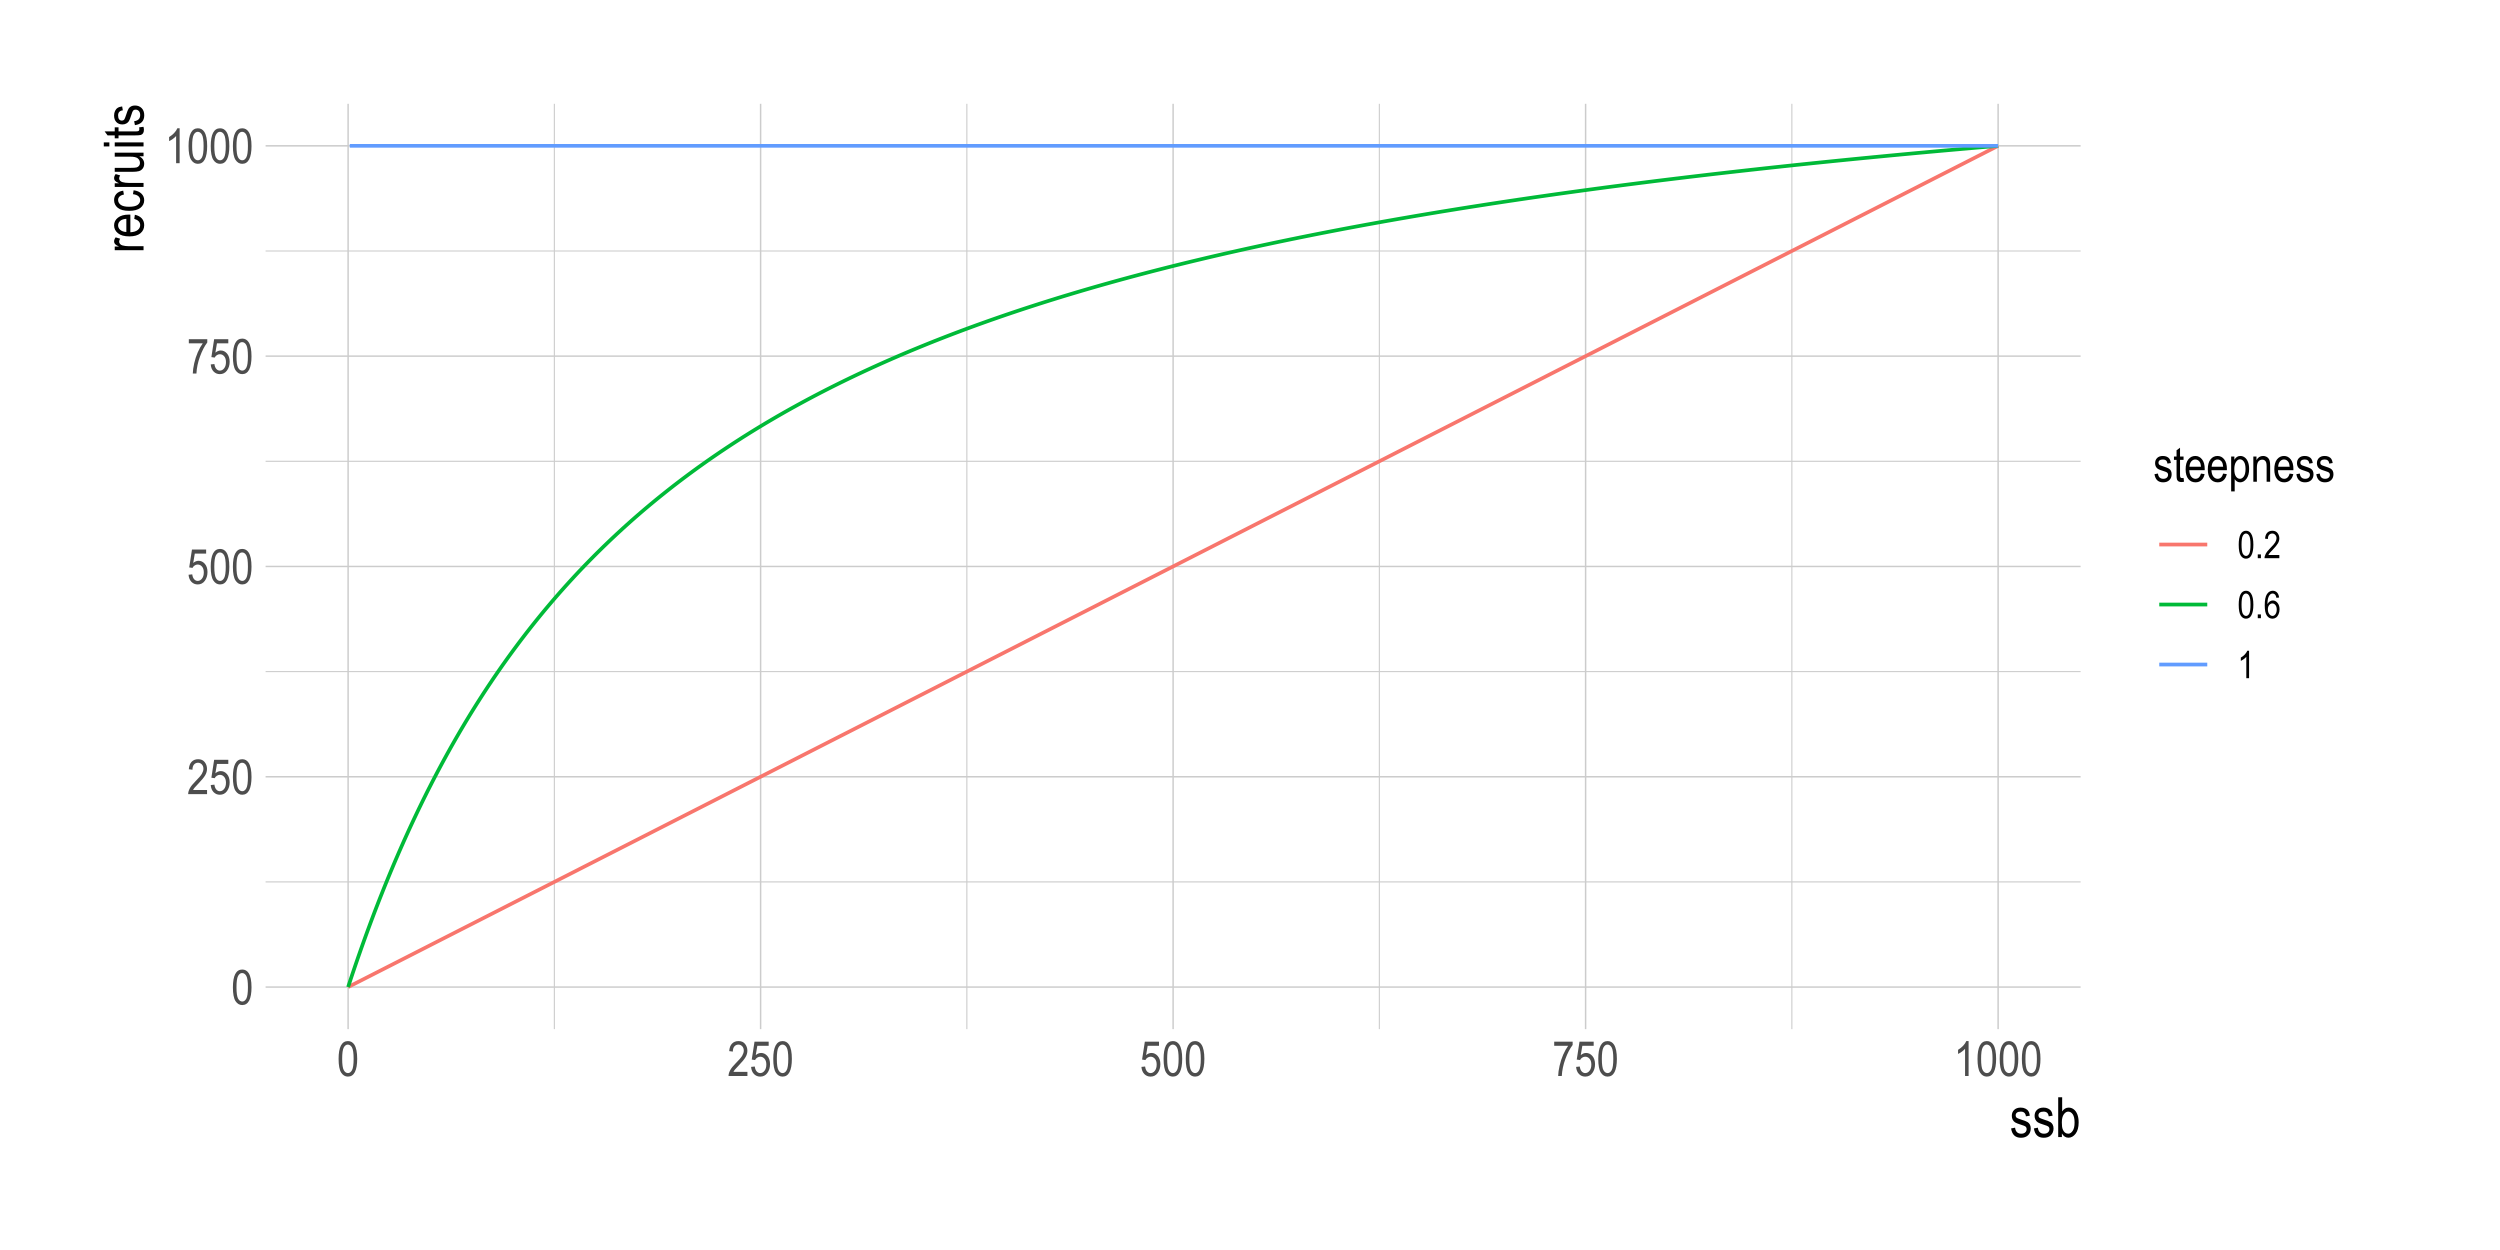 <?xml version="1.0" encoding="UTF-8"?>
<svg xmlns="http://www.w3.org/2000/svg" xmlns:xlink="http://www.w3.org/1999/xlink" width="720pt" height="360pt" viewBox="0 0 720 360" version="1.1">
<defs>
<g>
<symbol overflow="visible" id="glyph0-0">
<path style="stroke:none;" d="M 0.297 0 L 0.297 -8.75 L 2.953 -8.75 L 2.953 0 Z M 0.625 -0.359 L 2.641 -0.359 L 2.641 -8.453 L 0.625 -8.453 Z M 0.625 -0.359 "/>
</symbol>
<symbol overflow="visible" id="glyph0-1">
<path style="stroke:none;" d="M 0.453 -4.938 C 0.453 -6.625 0.676 -7.898 1.125 -8.766 C 1.582 -9.629 2.254 -10.062 3.141 -10.062 C 3.93 -10.062 4.551 -9.711 5 -9.016 C 5.539 -8.16 5.812 -6.801 5.812 -4.938 C 5.812 -3.27 5.586 -2 5.141 -1.125 C 4.691 -0.258 4.02 0.172 3.125 0.172 C 2.344 0.172 1.703 -0.207 1.203 -0.969 C 0.703 -1.738 0.453 -3.062 0.453 -4.938 Z M 1.484 -4.938 C 1.484 -3.312 1.641 -2.223 1.953 -1.672 C 2.266 -1.117 2.664 -0.844 3.156 -0.844 C 3.613 -0.844 4 -1.117 4.312 -1.672 C 4.625 -2.234 4.781 -3.32 4.781 -4.938 C 4.781 -6.57 4.625 -7.664 4.312 -8.219 C 4 -8.77 3.594 -9.047 3.094 -9.047 C 2.633 -9.047 2.25 -8.766 1.938 -8.203 C 1.633 -7.641 1.484 -6.551 1.484 -4.938 Z M 1.484 -4.938 "/>
</symbol>
<symbol overflow="visible" id="glyph0-2">
<path style="stroke:none;" d="M 5.781 -1.188 L 5.781 0 L 0.344 0 C 0.332 -0.477 0.477 -1.016 0.781 -1.609 C 1.082 -2.203 1.633 -2.898 2.438 -3.703 C 3.383 -4.641 4.004 -5.363 4.297 -5.875 C 4.586 -6.395 4.734 -6.875 4.734 -7.312 C 4.734 -7.82 4.582 -8.238 4.281 -8.562 C 3.977 -8.883 3.609 -9.047 3.172 -9.047 C 2.703 -9.047 2.316 -8.867 2.016 -8.516 C 1.723 -8.172 1.578 -7.676 1.578 -7.031 L 0.531 -7.172 C 0.602 -8.129 0.875 -8.848 1.344 -9.328 C 1.82 -9.816 2.445 -10.062 3.219 -10.062 C 4.051 -10.062 4.68 -9.781 5.109 -9.219 C 5.547 -8.656 5.766 -8.008 5.766 -7.281 C 5.766 -6.645 5.594 -6.035 5.25 -5.453 C 4.914 -4.867 4.281 -4.086 3.344 -3.109 C 2.738 -2.492 2.348 -2.07 2.172 -1.844 C 1.992 -1.625 1.852 -1.406 1.75 -1.188 Z M 5.781 -1.188 "/>
</symbol>
<symbol overflow="visible" id="glyph0-3">
<path style="stroke:none;" d="M 0.453 -2.625 L 1.516 -2.734 C 1.598 -2.098 1.785 -1.625 2.078 -1.312 C 2.367 -1 2.703 -0.844 3.078 -0.844 C 3.555 -0.844 3.969 -1.062 4.312 -1.5 C 4.664 -1.938 4.844 -2.535 4.844 -3.297 C 4.844 -4.016 4.672 -4.57 4.328 -4.969 C 3.992 -5.363 3.578 -5.562 3.078 -5.562 C 2.773 -5.562 2.488 -5.473 2.219 -5.297 C 1.945 -5.129 1.738 -4.895 1.594 -4.594 L 0.641 -4.734 L 1.438 -9.891 L 5.516 -9.891 L 5.516 -8.703 L 2.25 -8.703 L 1.797 -6.016 C 2.285 -6.43 2.801 -6.641 3.344 -6.641 C 4.031 -6.641 4.629 -6.348 5.141 -5.766 C 5.648 -5.18 5.906 -4.391 5.906 -3.391 C 5.906 -2.41 5.648 -1.57 5.141 -0.875 C 4.629 -0.176 3.945 0.172 3.094 0.172 C 2.383 0.172 1.785 -0.07 1.297 -0.562 C 0.805 -1.062 0.523 -1.75 0.453 -2.625 Z M 0.453 -2.625 "/>
</symbol>
<symbol overflow="visible" id="glyph0-4">
<path style="stroke:none;" d="M 0.531 -8.703 L 0.531 -9.891 L 5.844 -9.891 L 5.844 -8.938 C 5.051 -7.906 4.352 -6.562 3.75 -4.906 C 3.145 -3.258 2.801 -1.625 2.719 0 L 1.672 0 C 1.691 -0.844 1.828 -1.82 2.078 -2.938 C 2.328 -4.051 2.672 -5.113 3.109 -6.125 C 3.555 -7.133 4.035 -7.992 4.547 -8.703 Z M 0.531 -8.703 "/>
</symbol>
<symbol overflow="visible" id="glyph0-5">
<path style="stroke:none;" d="M 4.266 0 L 3.25 0 L 3.25 -7.844 C 3.02 -7.57 2.707 -7.289 2.312 -7 C 1.914 -6.719 1.555 -6.504 1.234 -6.359 L 1.234 -7.547 C 1.785 -7.867 2.273 -8.258 2.703 -8.719 C 3.129 -9.176 3.43 -9.625 3.609 -10.062 L 4.266 -10.062 Z M 4.266 0 "/>
</symbol>
<symbol overflow="visible" id="glyph0-6">
<path style="stroke:none;" d="M 0.359 -2.172 L 1.359 -2.359 C 1.41 -1.848 1.566 -1.469 1.828 -1.219 C 2.098 -0.969 2.453 -0.844 2.891 -0.844 C 3.328 -0.844 3.664 -0.953 3.906 -1.172 C 4.145 -1.391 4.266 -1.664 4.266 -2 C 4.266 -2.281 4.16 -2.504 3.953 -2.672 C 3.816 -2.773 3.477 -2.91 2.938 -3.078 C 2.145 -3.316 1.617 -3.52 1.359 -3.688 C 1.098 -3.852 0.895 -4.078 0.75 -4.359 C 0.602 -4.648 0.531 -4.973 0.531 -5.328 C 0.531 -5.953 0.727 -6.457 1.125 -6.844 C 1.52 -7.227 2.066 -7.422 2.766 -7.422 C 3.211 -7.422 3.602 -7.344 3.938 -7.188 C 4.27 -7.031 4.523 -6.816 4.703 -6.547 C 4.879 -6.273 5.004 -5.891 5.078 -5.391 L 4.094 -5.219 C 4 -6.008 3.566 -6.406 2.797 -6.406 C 2.359 -6.406 2.031 -6.316 1.812 -6.141 C 1.602 -5.973 1.5 -5.75 1.5 -5.469 C 1.5 -5.207 1.602 -5 1.812 -4.844 C 1.926 -4.75 2.289 -4.602 2.906 -4.406 C 3.738 -4.133 4.273 -3.922 4.516 -3.766 C 4.766 -3.609 4.957 -3.395 5.094 -3.125 C 5.227 -2.852 5.297 -2.531 5.297 -2.156 C 5.297 -1.457 5.078 -0.895 4.641 -0.469 C 4.203 -0.039 3.602 0.172 2.844 0.172 C 1.414 0.172 0.586 -0.609 0.359 -2.172 Z M 0.359 -2.172 "/>
</symbol>
<symbol overflow="visible" id="glyph0-7">
<path style="stroke:none;" d="M 2.984 -1.094 L 3.125 -0.016 C 2.844 0.055 2.594 0.094 2.375 0.094 C 2.02 0.094 1.734 0.023 1.516 -0.109 C 1.305 -0.254 1.16 -0.445 1.078 -0.688 C 1.004 -0.926 0.969 -1.406 0.969 -2.125 L 0.969 -6.297 L 0.219 -6.297 L 0.219 -7.266 L 0.969 -7.266 L 0.969 -9.062 L 1.969 -9.797 L 1.969 -7.266 L 2.984 -7.266 L 2.984 -6.297 L 1.969 -6.297 L 1.969 -2.062 C 1.969 -1.664 2 -1.41 2.062 -1.297 C 2.145 -1.129 2.305 -1.047 2.547 -1.047 C 2.66 -1.047 2.805 -1.062 2.984 -1.094 Z M 2.984 -1.094 "/>
</symbol>
<symbol overflow="visible" id="glyph0-8">
<path style="stroke:none;" d="M 4.812 -2.344 L 5.859 -2.188 C 5.68 -1.406 5.363 -0.816 4.906 -0.422 C 4.457 -0.023 3.898 0.172 3.234 0.172 C 2.391 0.172 1.703 -0.145 1.172 -0.781 C 0.648 -1.426 0.391 -2.352 0.391 -3.562 C 0.391 -4.82 0.648 -5.781 1.172 -6.438 C 1.703 -7.094 2.375 -7.422 3.188 -7.422 C 3.957 -7.422 4.598 -7.098 5.109 -6.453 C 5.629 -5.805 5.891 -4.867 5.891 -3.641 L 5.875 -3.312 L 1.438 -3.312 C 1.477 -2.5 1.664 -1.883 2 -1.469 C 2.344 -1.051 2.754 -0.844 3.234 -0.844 C 3.992 -0.844 4.52 -1.344 4.812 -2.344 Z M 1.5 -4.328 L 4.812 -4.328 C 4.77 -4.953 4.641 -5.422 4.422 -5.734 C 4.098 -6.18 3.68 -6.406 3.172 -6.406 C 2.723 -6.406 2.336 -6.219 2.016 -5.844 C 1.703 -5.469 1.531 -4.961 1.5 -4.328 Z M 1.5 -4.328 "/>
</symbol>
<symbol overflow="visible" id="glyph0-9">
<path style="stroke:none;" d="M 0.734 2.781 L 0.734 -7.266 L 1.656 -7.266 L 1.656 -6.312 C 1.883 -6.707 2.141 -6.988 2.422 -7.156 C 2.703 -7.332 3.02 -7.422 3.375 -7.422 C 3.844 -7.422 4.266 -7.281 4.641 -7 C 5.023 -6.727 5.332 -6.305 5.562 -5.734 C 5.789 -5.172 5.906 -4.488 5.906 -3.688 C 5.906 -2.457 5.645 -1.504 5.125 -0.828 C 4.613 -0.16 4.008 0.172 3.312 0.172 C 3 0.172 2.707 0.094 2.438 -0.062 C 2.164 -0.227 1.938 -0.457 1.75 -0.75 L 1.75 2.781 Z M 1.641 -3.594 C 1.641 -2.656 1.797 -1.961 2.109 -1.516 C 2.43 -1.066 2.816 -0.844 3.266 -0.844 C 3.691 -0.844 4.066 -1.07 4.391 -1.531 C 4.711 -2 4.875 -2.711 4.875 -3.672 C 4.875 -4.617 4.719 -5.316 4.406 -5.766 C 4.094 -6.223 3.707 -6.453 3.25 -6.453 C 2.844 -6.453 2.473 -6.207 2.141 -5.719 C 1.805 -5.227 1.641 -4.52 1.641 -3.594 Z M 1.641 -3.594 "/>
</symbol>
<symbol overflow="visible" id="glyph0-10">
<path style="stroke:none;" d="M 0.734 0 L 0.734 -7.266 L 1.641 -7.266 L 1.641 -6.234 C 1.859 -6.629 2.125 -6.926 2.438 -7.125 C 2.758 -7.32 3.129 -7.422 3.547 -7.422 C 3.859 -7.422 4.148 -7.359 4.422 -7.234 C 4.691 -7.109 4.91 -6.941 5.078 -6.734 C 5.242 -6.535 5.367 -6.273 5.453 -5.953 C 5.535 -5.629 5.578 -5.133 5.578 -4.469 L 5.578 0 L 4.562 0 L 4.562 -4.422 C 4.562 -4.953 4.516 -5.336 4.422 -5.578 C 4.336 -5.828 4.195 -6.02 4 -6.156 C 3.812 -6.289 3.586 -6.359 3.328 -6.359 C 2.848 -6.359 2.461 -6.176 2.172 -5.812 C 1.891 -5.457 1.75 -4.844 1.75 -3.969 L 1.75 0 Z M 0.734 0 "/>
</symbol>
<symbol overflow="visible" id="glyph1-0">
<path style="stroke:none;" d="M 0.344 0 L 0.344 -10 L 3.391 -10 L 3.391 0 Z M 0.719 -0.422 L 3.031 -0.422 L 3.031 -9.672 L 0.719 -9.672 Z M 0.719 -0.422 "/>
</symbol>
<symbol overflow="visible" id="glyph1-1">
<path style="stroke:none;" d="M 0.406 -2.484 L 1.547 -2.703 C 1.617 -2.117 1.805 -1.68 2.109 -1.391 C 2.41 -1.109 2.812 -0.969 3.312 -0.969 C 3.812 -0.969 4.195 -1.094 4.469 -1.344 C 4.738 -1.594 4.875 -1.906 4.875 -2.281 C 4.875 -2.613 4.758 -2.867 4.531 -3.047 C 4.363 -3.172 3.973 -3.328 3.359 -3.516 C 2.461 -3.797 1.863 -4.031 1.562 -4.219 C 1.258 -4.414 1.023 -4.676 0.859 -5 C 0.691 -5.32 0.609 -5.688 0.609 -6.094 C 0.609 -6.801 0.832 -7.375 1.281 -7.812 C 1.738 -8.258 2.367 -8.484 3.172 -8.484 C 3.672 -8.484 4.113 -8.391 4.5 -8.203 C 4.883 -8.023 5.176 -7.781 5.375 -7.469 C 5.582 -7.164 5.723 -6.727 5.797 -6.156 L 4.672 -5.969 C 4.566 -6.875 4.078 -7.328 3.203 -7.328 C 2.703 -7.328 2.328 -7.227 2.078 -7.031 C 1.836 -6.832 1.719 -6.578 1.719 -6.266 C 1.719 -5.953 1.832 -5.707 2.062 -5.531 C 2.207 -5.426 2.625 -5.258 3.312 -5.031 C 4.27 -4.727 4.891 -4.484 5.172 -4.297 C 5.453 -4.117 5.672 -3.875 5.828 -3.562 C 5.984 -3.258 6.062 -2.895 6.062 -2.469 C 6.062 -1.676 5.805 -1.031 5.297 -0.531 C 4.797 -0.039 4.113 0.203 3.25 0.203 C 1.613 0.203 0.664 -0.691 0.406 -2.484 Z M 0.406 -2.484 "/>
</symbol>
<symbol overflow="visible" id="glyph1-2">
<path style="stroke:none;" d="M 1.906 0 L 0.844 0 L 0.844 -11.453 L 1.984 -11.453 L 1.984 -7.375 C 2.234 -7.75 2.508 -8.023 2.812 -8.203 C 3.125 -8.391 3.473 -8.484 3.859 -8.484 C 4.391 -8.484 4.867 -8.32 5.297 -8 C 5.734 -7.688 6.082 -7.207 6.344 -6.562 C 6.602 -5.914 6.734 -5.133 6.734 -4.219 C 6.734 -2.812 6.438 -1.723 5.844 -0.953 C 5.258 -0.191 4.578 0.188 3.797 0.188 C 3.398 0.188 3.039 0.082 2.719 -0.125 C 2.406 -0.332 2.133 -0.641 1.906 -1.047 Z M 1.891 -4.219 C 1.891 -3.352 1.969 -2.707 2.125 -2.281 C 2.281 -1.852 2.5 -1.523 2.781 -1.297 C 3.07 -1.078 3.395 -0.969 3.75 -0.969 C 4.219 -0.969 4.633 -1.234 5 -1.766 C 5.375 -2.305 5.562 -3.109 5.562 -4.172 C 5.562 -5.254 5.383 -6.051 5.031 -6.562 C 4.676 -7.07 4.238 -7.328 3.719 -7.328 C 3.25 -7.328 2.828 -7.062 2.453 -6.531 C 2.078 -6 1.891 -5.227 1.891 -4.219 Z M 1.891 -4.219 "/>
</symbol>
<symbol overflow="visible" id="glyph2-0">
<path style="stroke:none;" d="M 0 -0.344 L -10 -0.344 L -10 -3.391 L 0 -3.391 Z M -0.422 -0.719 L -0.422 -3.031 L -9.672 -3.031 L -9.672 -0.719 Z M -0.422 -0.719 "/>
</symbol>
<symbol overflow="visible" id="glyph2-1">
<path style="stroke:none;" d="M 0 -0.844 L -8.297 -0.844 L -8.297 -1.891 L -7.047 -1.891 C -7.629 -2.148 -8.016 -2.391 -8.203 -2.609 C -8.391 -2.836 -8.484 -3.086 -8.484 -3.359 C -8.484 -3.742 -8.332 -4.141 -8.031 -4.547 L -6.734 -4.156 C -6.93 -3.863 -7.031 -3.582 -7.031 -3.312 C -7.031 -3.07 -6.941 -2.848 -6.766 -2.641 C -6.598 -2.441 -6.363 -2.301 -6.062 -2.219 C -5.52 -2.07 -4.945 -2 -4.344 -2 L 0 -2 Z M 0 -0.844 "/>
</symbol>
<symbol overflow="visible" id="glyph2-2">
<path style="stroke:none;" d="M -2.672 -5.5 L -2.5 -6.688 C -1.613 -6.488 -0.941 -6.129 -0.484 -5.609 C -0.035 -5.098 0.188 -4.457 0.188 -3.688 C 0.188 -2.727 -0.176 -1.945 -0.906 -1.344 C -1.645 -0.75 -2.703 -0.453 -4.078 -0.453 C -5.516 -0.453 -6.609 -0.754 -7.359 -1.359 C -8.109 -1.961 -8.484 -2.723 -8.484 -3.641 C -8.484 -4.523 -8.113 -5.258 -7.375 -5.844 C -6.633 -6.438 -5.566 -6.734 -4.172 -6.734 L -3.797 -6.719 L -3.797 -1.641 C -2.859 -1.691 -2.148 -1.91 -1.672 -2.297 C -1.203 -2.68 -0.969 -3.148 -0.969 -3.703 C -0.969 -4.566 -1.535 -5.164 -2.672 -5.5 Z M -4.953 -1.719 L -4.953 -5.516 C -5.672 -5.461 -6.207 -5.305 -6.562 -5.047 C -7.07 -4.68 -7.328 -4.211 -7.328 -3.641 C -7.328 -3.117 -7.113 -2.676 -6.688 -2.312 C -6.258 -1.945 -5.68 -1.75 -4.953 -1.719 Z M -4.953 -1.719 "/>
</symbol>
<symbol overflow="visible" id="glyph2-3">
<path style="stroke:none;" d="M -3.047 -5.312 L -2.859 -6.438 C -1.867 -6.312 -1.113 -5.984 -0.594 -5.453 C -0.07 -4.93 0.188 -4.305 0.188 -3.578 C 0.188 -2.68 -0.176 -1.945 -0.906 -1.375 C -1.645 -0.801 -2.727 -0.516 -4.156 -0.516 C -5.602 -0.516 -6.688 -0.801 -7.406 -1.375 C -8.125 -1.957 -8.484 -2.707 -8.484 -3.625 C -8.484 -4.32 -8.266 -4.91 -7.828 -5.391 C -7.391 -5.879 -6.734 -6.191 -5.859 -6.328 L -5.656 -5.203 C -6.219 -5.098 -6.633 -4.91 -6.906 -4.641 C -7.188 -4.367 -7.328 -4.039 -7.328 -3.656 C -7.328 -3.094 -7.078 -2.625 -6.578 -2.25 C -6.078 -1.875 -5.281 -1.688 -4.188 -1.688 C -3.051 -1.688 -2.227 -1.863 -1.719 -2.219 C -1.219 -2.582 -0.969 -3.039 -0.969 -3.594 C -0.969 -4.031 -1.133 -4.406 -1.469 -4.719 C -1.812 -5.031 -2.336 -5.227 -3.047 -5.312 Z M -3.047 -5.312 "/>
</symbol>
<symbol overflow="visible" id="glyph2-4">
<path style="stroke:none;" d="M 0 -5.312 L -1.219 -5.312 C -0.75 -5.039 -0.395 -4.723 -0.156 -4.359 C 0.07 -4.004 0.188 -3.602 0.188 -3.156 C 0.188 -2.613 0.039 -2.148 -0.25 -1.766 C -0.539 -1.391 -0.906 -1.141 -1.344 -1.016 C -1.789 -0.891 -2.395 -0.828 -3.156 -0.828 L -8.297 -0.828 L -8.297 -1.969 L -3.703 -1.969 C -2.848 -1.969 -2.273 -2.008 -1.984 -2.094 C -1.691 -2.188 -1.457 -2.348 -1.281 -2.578 C -1.113 -2.805 -1.031 -3.07 -1.031 -3.375 C -1.031 -3.926 -1.254 -4.379 -1.703 -4.734 C -2.098 -5.035 -2.816 -5.188 -3.859 -5.188 L -8.297 -5.188 L -8.297 -6.344 L 0 -6.344 Z M 0 -5.312 "/>
</symbol>
<symbol overflow="visible" id="glyph2-5">
<path style="stroke:none;" d="M -9.844 -0.844 L -11.453 -0.844 L -11.453 -2 L -9.844 -2 Z M 0 -0.844 L -8.297 -0.844 L -8.297 -2 L 0 -2 Z M 0 -0.844 "/>
</symbol>
<symbol overflow="visible" id="glyph2-6">
<path style="stroke:none;" d="M -1.266 -3.422 L -0.016 -3.578 C 0.066 -3.254 0.109 -2.969 0.109 -2.719 C 0.109 -2.312 0.031 -1.984 -0.125 -1.734 C -0.289 -1.492 -0.508 -1.328 -0.781 -1.234 C -1.062 -1.148 -1.613 -1.109 -2.438 -1.109 L -7.203 -1.109 L -7.203 -0.266 L -8.297 -0.266 L -8.297 -1.109 L -10.359 -1.109 L -11.203 -2.25 L -8.297 -2.25 L -8.297 -3.422 L -7.203 -3.422 L -7.203 -2.25 L -2.359 -2.25 C -1.91 -2.25 -1.617 -2.285 -1.484 -2.359 C -1.297 -2.453 -1.203 -2.633 -1.203 -2.906 C -1.203 -3.039 -1.223 -3.211 -1.266 -3.422 Z M -1.266 -3.422 "/>
</symbol>
<symbol overflow="visible" id="glyph2-7">
<path style="stroke:none;" d="M -2.484 -0.406 L -2.703 -1.547 C -2.117 -1.617 -1.68 -1.805 -1.391 -2.109 C -1.109 -2.41 -0.969 -2.812 -0.969 -3.312 C -0.969 -3.812 -1.094 -4.195 -1.344 -4.469 C -1.594 -4.738 -1.906 -4.875 -2.281 -4.875 C -2.613 -4.875 -2.867 -4.758 -3.047 -4.531 C -3.172 -4.363 -3.328 -3.973 -3.516 -3.359 C -3.797 -2.461 -4.031 -1.863 -4.219 -1.562 C -4.414 -1.258 -4.676 -1.023 -5 -0.859 C -5.32 -0.691 -5.688 -0.609 -6.094 -0.609 C -6.801 -0.609 -7.375 -0.832 -7.812 -1.281 C -8.258 -1.738 -8.484 -2.367 -8.484 -3.172 C -8.484 -3.672 -8.391 -4.113 -8.203 -4.5 C -8.023 -4.883 -7.781 -5.176 -7.469 -5.375 C -7.164 -5.582 -6.727 -5.723 -6.156 -5.797 L -5.969 -4.672 C -6.875 -4.566 -7.328 -4.078 -7.328 -3.203 C -7.328 -2.703 -7.227 -2.328 -7.031 -2.078 C -6.832 -1.836 -6.578 -1.719 -6.266 -1.719 C -5.953 -1.719 -5.707 -1.832 -5.531 -2.062 C -5.426 -2.207 -5.258 -2.625 -5.031 -3.312 C -4.727 -4.27 -4.484 -4.891 -4.297 -5.172 C -4.117 -5.453 -3.875 -5.672 -3.562 -5.828 C -3.258 -5.984 -2.895 -6.062 -2.469 -6.062 C -1.676 -6.062 -1.031 -5.805 -0.531 -5.297 C -0.039 -4.797 0.203 -4.113 0.203 -3.25 C 0.203 -1.613 -0.691 -0.664 -2.484 -0.406 Z M -2.484 -0.406 "/>
</symbol>
<symbol overflow="visible" id="glyph3-0">
<path style="stroke:none;" d="M 0.234 0 L 0.234 -6.875 L 2.328 -6.875 L 2.328 0 Z M 0.484 -0.281 L 2.078 -0.281 L 2.078 -6.641 L 0.484 -6.641 Z M 0.484 -0.281 "/>
</symbol>
<symbol overflow="visible" id="glyph3-1">
<path style="stroke:none;" d="M 0.359 -3.891 C 0.359 -5.203 0.535 -6.195 0.891 -6.875 C 1.242 -7.562 1.77 -7.906 2.469 -7.906 C 3.082 -7.906 3.566 -7.629 3.922 -7.078 C 4.359 -6.41 4.578 -5.348 4.578 -3.891 C 4.578 -2.566 4.395 -1.562 4.031 -0.875 C 3.676 -0.195 3.148 0.141 2.453 0.141 C 1.836 0.141 1.332 -0.16 0.938 -0.766 C 0.551 -1.367 0.359 -2.41 0.359 -3.891 Z M 1.172 -3.891 C 1.172 -2.609 1.289 -1.75 1.531 -1.312 C 1.781 -0.875 2.098 -0.656 2.484 -0.656 C 2.848 -0.656 3.148 -0.875 3.391 -1.312 C 3.629 -1.758 3.75 -2.617 3.75 -3.891 C 3.75 -5.172 3.625 -6.023 3.375 -6.453 C 3.133 -6.891 2.82 -7.109 2.438 -7.109 C 2.07 -7.109 1.77 -6.883 1.531 -6.438 C 1.289 -6 1.172 -5.148 1.172 -3.891 Z M 1.172 -3.891 "/>
</symbol>
<symbol overflow="visible" id="glyph3-2">
<path style="stroke:none;" d="M 0.828 0 L 0.828 -1.094 L 1.734 -1.094 L 1.734 0 Z M 0.828 0 "/>
</symbol>
<symbol overflow="visible" id="glyph3-3">
<path style="stroke:none;" d="M 4.531 -0.922 L 4.531 0 L 0.266 0 C 0.254 -0.375 0.367 -0.789 0.609 -1.25 C 0.848 -1.719 1.285 -2.27 1.922 -2.906 C 2.66 -3.645 3.145 -4.211 3.375 -4.609 C 3.602 -5.016 3.719 -5.395 3.719 -5.75 C 3.719 -6.145 3.598 -6.469 3.359 -6.719 C 3.129 -6.977 2.844 -7.109 2.5 -7.109 C 2.125 -7.109 1.816 -6.973 1.578 -6.703 C 1.348 -6.43 1.234 -6.039 1.234 -5.531 L 0.422 -5.625 C 0.473 -6.383 0.68 -6.953 1.047 -7.328 C 1.422 -7.711 1.914 -7.906 2.531 -7.906 C 3.188 -7.906 3.68 -7.68 4.016 -7.234 C 4.359 -6.797 4.531 -6.289 4.531 -5.719 C 4.531 -5.219 4.395 -4.738 4.125 -4.281 C 3.863 -3.82 3.363 -3.207 2.625 -2.438 C 2.145 -1.957 1.836 -1.629 1.703 -1.453 C 1.566 -1.273 1.457 -1.098 1.375 -0.922 Z M 4.531 -0.922 "/>
</symbol>
<symbol overflow="visible" id="glyph3-4">
<path style="stroke:none;" d="M 4.469 -5.953 L 3.688 -5.875 C 3.613 -6.281 3.504 -6.566 3.359 -6.734 C 3.141 -6.984 2.883 -7.109 2.594 -7.109 C 2.125 -7.109 1.754 -6.82 1.484 -6.25 C 1.242 -5.758 1.117 -5.031 1.109 -4.062 C 1.297 -4.406 1.523 -4.664 1.797 -4.844 C 2.078 -5.02 2.367 -5.109 2.672 -5.109 C 3.18 -5.109 3.629 -4.875 4.016 -4.406 C 4.398 -3.945 4.594 -3.328 4.594 -2.547 C 4.594 -2.023 4.492 -1.551 4.297 -1.125 C 4.109 -0.695 3.863 -0.379 3.562 -0.172 C 3.258 0.035 2.926 0.141 2.562 0.141 C 1.914 0.141 1.379 -0.148 0.953 -0.734 C 0.535 -1.328 0.328 -2.312 0.328 -3.688 C 0.328 -5.207 0.539 -6.289 0.969 -6.938 C 1.406 -7.582 1.961 -7.906 2.641 -7.906 C 3.129 -7.906 3.535 -7.738 3.859 -7.406 C 4.191 -7.07 4.395 -6.586 4.469 -5.953 Z M 1.234 -2.547 C 1.234 -1.984 1.367 -1.523 1.641 -1.172 C 1.91 -0.828 2.223 -0.656 2.578 -0.656 C 2.891 -0.656 3.164 -0.816 3.406 -1.141 C 3.656 -1.473 3.781 -1.926 3.781 -2.5 C 3.781 -3.051 3.656 -3.477 3.406 -3.781 C 3.164 -4.094 2.867 -4.25 2.516 -4.25 C 2.172 -4.25 1.867 -4.094 1.609 -3.781 C 1.359 -3.477 1.234 -3.066 1.234 -2.547 Z M 1.234 -2.547 "/>
</symbol>
<symbol overflow="visible" id="glyph3-5">
<path style="stroke:none;" d="M 3.344 0 L 2.547 0 L 2.547 -6.156 C 2.367 -5.945 2.125 -5.727 1.812 -5.5 C 1.508 -5.281 1.227 -5.113 0.969 -5 L 0.969 -5.938 C 1.406 -6.188 1.789 -6.488 2.125 -6.844 C 2.457 -7.207 2.691 -7.562 2.828 -7.906 L 3.344 -7.906 Z M 3.344 0 "/>
</symbol>
</g>
<clipPath id="clip1">
  <path d="M 76.492 253 L 600 253 L 600 255 L 76.492 255 Z M 76.492 253 "/>
</clipPath>
<clipPath id="clip2">
  <path d="M 76.492 193 L 600 193 L 600 194 L 76.492 194 Z M 76.492 193 "/>
</clipPath>
<clipPath id="clip3">
  <path d="M 76.492 132 L 600 132 L 600 134 L 76.492 134 Z M 76.492 132 "/>
</clipPath>
<clipPath id="clip4">
  <path d="M 76.492 72 L 600 72 L 600 73 L 76.492 73 Z M 76.492 72 "/>
</clipPath>
<clipPath id="clip5">
  <path d="M 159 29.887 L 160 29.887 L 160 297 L 159 297 Z M 159 29.887 "/>
</clipPath>
<clipPath id="clip6">
  <path d="M 278 29.887 L 279 29.887 L 279 297 L 278 297 Z M 278 29.887 "/>
</clipPath>
<clipPath id="clip7">
  <path d="M 397 29.887 L 398 29.887 L 398 297 L 397 297 Z M 397 29.887 "/>
</clipPath>
<clipPath id="clip8">
  <path d="M 515 29.887 L 517 29.887 L 517 297 L 515 297 Z M 515 29.887 "/>
</clipPath>
<clipPath id="clip9">
  <path d="M 76.492 284 L 600 284 L 600 285 L 76.492 285 Z M 76.492 284 "/>
</clipPath>
<clipPath id="clip10">
  <path d="M 76.492 223 L 600 223 L 600 224 L 76.492 224 Z M 76.492 223 "/>
</clipPath>
<clipPath id="clip11">
  <path d="M 76.492 162 L 600 162 L 600 164 L 76.492 164 Z M 76.492 162 "/>
</clipPath>
<clipPath id="clip12">
  <path d="M 76.492 102 L 600 102 L 600 103 L 76.492 103 Z M 76.492 102 "/>
</clipPath>
<clipPath id="clip13">
  <path d="M 76.492 41 L 600 41 L 600 43 L 76.492 43 Z M 76.492 41 "/>
</clipPath>
<clipPath id="clip14">
  <path d="M 100 29.887 L 101 29.887 L 101 297 L 100 297 Z M 100 29.887 "/>
</clipPath>
<clipPath id="clip15">
  <path d="M 218 29.887 L 220 29.887 L 220 297 L 218 297 Z M 218 29.887 "/>
</clipPath>
<clipPath id="clip16">
  <path d="M 337 29.887 L 339 29.887 L 339 297 L 337 297 Z M 337 29.887 "/>
</clipPath>
<clipPath id="clip17">
  <path d="M 456 29.887 L 457 29.887 L 457 297 L 456 297 Z M 456 29.887 "/>
</clipPath>
<clipPath id="clip18">
  <path d="M 575 29.887 L 576 29.887 L 576 297 L 575 297 Z M 575 29.887 "/>
</clipPath>
</defs>
<g id="surface21">
<rect x="0" y="0" width="720" height="360" style="fill:rgb(100%,100%,100%);fill-opacity:1;stroke:none;"/>
<g clip-path="url(#clip1)" clip-rule="nonzero">
<path style="fill:none;stroke-width:0.32;stroke-linecap:butt;stroke-linejoin:round;stroke:rgb(80%,80%,80%);stroke-opacity:1;stroke-miterlimit:10;" d="M 76.492 253.992 L 599.215 253.992 "/>
</g>
<g clip-path="url(#clip2)" clip-rule="nonzero">
<path style="fill:none;stroke-width:0.32;stroke-linecap:butt;stroke-linejoin:round;stroke:rgb(80%,80%,80%);stroke-opacity:1;stroke-miterlimit:10;" d="M 76.492 193.422 L 599.215 193.422 "/>
</g>
<g clip-path="url(#clip3)" clip-rule="nonzero">
<path style="fill:none;stroke-width:0.32;stroke-linecap:butt;stroke-linejoin:round;stroke:rgb(80%,80%,80%);stroke-opacity:1;stroke-miterlimit:10;" d="M 76.492 132.855 L 599.215 132.855 "/>
</g>
<g clip-path="url(#clip4)" clip-rule="nonzero">
<path style="fill:none;stroke-width:0.32;stroke-linecap:butt;stroke-linejoin:round;stroke:rgb(80%,80%,80%);stroke-opacity:1;stroke-miterlimit:10;" d="M 76.492 72.285 L 599.215 72.285 "/>
</g>
<g clip-path="url(#clip5)" clip-rule="nonzero">
<path style="fill:none;stroke-width:0.32;stroke-linecap:butt;stroke-linejoin:round;stroke:rgb(80%,80%,80%);stroke-opacity:1;stroke-miterlimit:10;" d="M 159.656 296.391 L 159.656 29.887 "/>
</g>
<g clip-path="url(#clip6)" clip-rule="nonzero">
<path style="fill:none;stroke-width:0.32;stroke-linecap:butt;stroke-linejoin:round;stroke:rgb(80%,80%,80%);stroke-opacity:1;stroke-miterlimit:10;" d="M 278.453 296.391 L 278.453 29.887 "/>
</g>
<g clip-path="url(#clip7)" clip-rule="nonzero">
<path style="fill:none;stroke-width:0.32;stroke-linecap:butt;stroke-linejoin:round;stroke:rgb(80%,80%,80%);stroke-opacity:1;stroke-miterlimit:10;" d="M 397.254 296.391 L 397.254 29.887 "/>
</g>
<g clip-path="url(#clip8)" clip-rule="nonzero">
<path style="fill:none;stroke-width:0.32;stroke-linecap:butt;stroke-linejoin:round;stroke:rgb(80%,80%,80%);stroke-opacity:1;stroke-miterlimit:10;" d="M 516.055 296.391 L 516.055 29.887 "/>
</g>
<g clip-path="url(#clip9)" clip-rule="nonzero">
<path style="fill:none;stroke-width:0.427;stroke-linecap:butt;stroke-linejoin:round;stroke:rgb(80%,80%,80%);stroke-opacity:1;stroke-miterlimit:10;" d="M 76.492 284.277 L 599.215 284.277 "/>
</g>
<g clip-path="url(#clip10)" clip-rule="nonzero">
<path style="fill:none;stroke-width:0.427;stroke-linecap:butt;stroke-linejoin:round;stroke:rgb(80%,80%,80%);stroke-opacity:1;stroke-miterlimit:10;" d="M 76.492 223.707 L 599.215 223.707 "/>
</g>
<g clip-path="url(#clip11)" clip-rule="nonzero">
<path style="fill:none;stroke-width:0.427;stroke-linecap:butt;stroke-linejoin:round;stroke:rgb(80%,80%,80%);stroke-opacity:1;stroke-miterlimit:10;" d="M 76.492 163.141 L 599.215 163.141 "/>
</g>
<g clip-path="url(#clip12)" clip-rule="nonzero">
<path style="fill:none;stroke-width:0.427;stroke-linecap:butt;stroke-linejoin:round;stroke:rgb(80%,80%,80%);stroke-opacity:1;stroke-miterlimit:10;" d="M 76.492 102.57 L 599.215 102.57 "/>
</g>
<g clip-path="url(#clip13)" clip-rule="nonzero">
<path style="fill:none;stroke-width:0.427;stroke-linecap:butt;stroke-linejoin:round;stroke:rgb(80%,80%,80%);stroke-opacity:1;stroke-miterlimit:10;" d="M 76.492 42 L 599.215 42 "/>
</g>
<g clip-path="url(#clip14)" clip-rule="nonzero">
<path style="fill:none;stroke-width:0.427;stroke-linecap:butt;stroke-linejoin:round;stroke:rgb(80%,80%,80%);stroke-opacity:1;stroke-miterlimit:10;" d="M 100.254 296.391 L 100.254 29.887 "/>
</g>
<g clip-path="url(#clip15)" clip-rule="nonzero">
<path style="fill:none;stroke-width:0.427;stroke-linecap:butt;stroke-linejoin:round;stroke:rgb(80%,80%,80%);stroke-opacity:1;stroke-miterlimit:10;" d="M 219.055 296.391 L 219.055 29.887 "/>
</g>
<g clip-path="url(#clip16)" clip-rule="nonzero">
<path style="fill:none;stroke-width:0.427;stroke-linecap:butt;stroke-linejoin:round;stroke:rgb(80%,80%,80%);stroke-opacity:1;stroke-miterlimit:10;" d="M 337.855 296.391 L 337.855 29.887 "/>
</g>
<g clip-path="url(#clip17)" clip-rule="nonzero">
<path style="fill:none;stroke-width:0.427;stroke-linecap:butt;stroke-linejoin:round;stroke:rgb(80%,80%,80%);stroke-opacity:1;stroke-miterlimit:10;" d="M 456.656 296.391 L 456.656 29.887 "/>
</g>
<g clip-path="url(#clip18)" clip-rule="nonzero">
<path style="fill:none;stroke-width:0.427;stroke-linecap:butt;stroke-linejoin:round;stroke:rgb(80%,80%,80%);stroke-opacity:1;stroke-miterlimit:10;" d="M 575.457 296.391 L 575.457 29.887 "/>
</g>
<path style="fill:none;stroke-width:1.067;stroke-linecap:butt;stroke-linejoin:round;stroke:rgb(97.255%,46.275%,42.745%);stroke-opacity:1;stroke-miterlimit:10;" d="M 100.254 284.277 L 100.73 284.035 L 101.203 283.793 L 102.156 283.309 L 102.629 283.062 L 103.582 282.578 L 104.055 282.336 L 105.008 281.852 L 105.48 281.609 L 106.434 281.125 L 106.906 280.883 L 107.383 280.641 L 107.855 280.398 L 108.809 279.914 L 109.281 279.672 L 110.234 279.188 L 110.707 278.945 L 111.66 278.461 L 112.133 278.219 L 113.086 277.734 L 113.559 277.492 L 114.512 277.008 L 114.984 276.766 L 115.938 276.281 L 116.41 276.039 L 117.363 275.555 L 117.836 275.312 L 118.312 275.07 L 118.785 274.828 L 119.738 274.344 L 120.211 274.102 L 121.164 273.617 L 121.637 273.375 L 122.59 272.891 L 123.062 272.648 L 123.539 272.406 L 124.016 272.16 L 124.488 271.918 L 125.441 271.434 L 125.914 271.191 L 126.867 270.707 L 127.34 270.465 L 128.293 269.98 L 128.766 269.738 L 129.242 269.496 L 129.715 269.254 L 130.668 268.77 L 131.141 268.527 L 132.094 268.043 L 132.566 267.801 L 133.52 267.316 L 133.992 267.074 L 134.945 266.59 L 135.418 266.348 L 136.371 265.863 L 136.844 265.621 L 137.797 265.137 L 138.27 264.895 L 138.746 264.652 L 139.219 264.41 L 140.172 263.926 L 140.645 263.684 L 141.598 263.199 L 142.07 262.957 L 143.023 262.473 L 143.496 262.23 L 144.449 261.746 L 144.922 261.504 L 145.398 261.258 L 145.875 261.016 L 146.348 260.773 L 147.301 260.289 L 147.773 260.047 L 148.727 259.562 L 149.199 259.32 L 149.676 259.078 L 150.148 258.836 L 151.102 258.352 L 151.574 258.109 L 152.527 257.625 L 153 257.383 L 153.953 256.898 L 154.426 256.656 L 155.379 256.172 L 155.852 255.93 L 156.805 255.445 L 157.277 255.203 L 158.23 254.719 L 158.703 254.477 L 159.656 253.992 L 160.129 253.75 L 160.605 253.508 L 161.078 253.266 L 162.031 252.781 L 162.504 252.539 L 163.457 252.055 L 163.93 251.812 L 164.883 251.328 L 165.355 251.086 L 166.309 250.602 L 166.781 250.355 L 167.734 249.871 L 168.207 249.629 L 169.16 249.145 L 169.633 248.902 L 170.586 248.418 L 171.059 248.176 L 171.535 247.934 L 172.008 247.691 L 172.961 247.207 L 173.434 246.965 L 174.387 246.48 L 174.859 246.238 L 175.812 245.754 L 176.285 245.512 L 177.238 245.027 L 177.711 244.785 L 178.664 244.301 L 179.137 244.059 L 180.09 243.574 L 180.562 243.332 L 181.516 242.848 L 181.988 242.605 L 182.465 242.363 L 182.938 242.121 L 183.891 241.637 L 184.363 241.395 L 185.316 240.91 L 185.789 240.668 L 186.742 240.184 L 187.215 239.941 L 187.691 239.699 L 188.168 239.453 L 188.641 239.211 L 189.594 238.727 L 190.066 238.484 L 191.02 238 L 191.492 237.758 L 192.445 237.273 L 192.918 237.031 L 193.395 236.789 L 193.867 236.547 L 194.82 236.062 L 195.293 235.82 L 196.246 235.336 L 196.719 235.094 L 197.672 234.609 L 198.145 234.367 L 199.098 233.883 L 199.57 233.641 L 200.523 233.156 L 200.996 232.914 L 201.949 232.43 L 202.422 232.188 L 202.898 231.945 L 203.371 231.703 L 204.324 231.219 L 204.797 230.977 L 205.75 230.492 L 206.223 230.25 L 207.176 229.766 L 207.648 229.523 L 208.602 229.039 L 209.074 228.797 L 209.551 228.551 L 210.027 228.309 L 210.5 228.066 L 211.453 227.582 L 211.926 227.34 L 212.879 226.855 L 213.352 226.613 L 213.828 226.371 L 214.301 226.129 L 215.254 225.645 L 215.727 225.402 L 216.68 224.918 L 217.152 224.676 L 218.105 224.191 L 218.578 223.949 L 219.531 223.465 L 220.004 223.223 L 220.957 222.738 L 221.43 222.496 L 222.383 222.012 L 222.855 221.77 L 223.809 221.285 L 224.281 221.043 L 224.758 220.801 L 225.23 220.559 L 226.184 220.074 L 226.656 219.832 L 227.609 219.348 L 228.082 219.105 L 229.035 218.621 L 229.508 218.379 L 230.461 217.895 L 230.934 217.648 L 231.887 217.164 L 232.359 216.922 L 233.312 216.438 L 233.785 216.195 L 234.738 215.711 L 235.211 215.469 L 235.688 215.227 L 236.16 214.984 L 237.113 214.5 L 237.586 214.258 L 238.539 213.773 L 239.012 213.531 L 239.965 213.047 L 240.438 212.805 L 241.391 212.32 L 241.863 212.078 L 242.816 211.594 L 243.289 211.352 L 244.242 210.867 L 244.715 210.625 L 245.668 210.141 L 246.141 209.898 L 246.617 209.656 L 247.09 209.414 L 248.043 208.93 L 248.516 208.688 L 249.469 208.203 L 249.941 207.961 L 250.895 207.477 L 251.367 207.234 L 252.32 206.75 L 252.793 206.504 L 253.746 206.02 L 254.219 205.777 L 255.172 205.293 L 255.645 205.051 L 256.121 204.809 L 256.594 204.566 L 257.547 204.082 L 258.02 203.84 L 258.973 203.355 L 259.445 203.113 L 260.398 202.629 L 260.871 202.387 L 261.824 201.902 L 262.297 201.66 L 263.25 201.176 L 263.723 200.934 L 264.676 200.449 L 265.148 200.207 L 266.102 199.723 L 266.574 199.48 L 267.051 199.238 L 267.523 198.996 L 268.477 198.512 L 268.949 198.27 L 269.902 197.785 L 270.375 197.543 L 271.328 197.059 L 271.801 196.816 L 272.754 196.332 L 273.227 196.09 L 273.703 195.848 L 274.18 195.602 L 274.652 195.359 L 275.605 194.875 L 276.078 194.633 L 277.031 194.148 L 277.504 193.906 L 277.98 193.664 L 278.453 193.422 L 279.406 192.938 L 279.879 192.695 L 280.832 192.211 L 281.305 191.969 L 282.258 191.484 L 282.73 191.242 L 283.684 190.758 L 284.156 190.516 L 285.109 190.031 L 285.582 189.789 L 286.535 189.305 L 287.008 189.062 L 287.961 188.578 L 288.434 188.336 L 288.91 188.094 L 289.383 187.852 L 290.336 187.367 L 290.809 187.125 L 291.762 186.641 L 292.234 186.398 L 293.188 185.914 L 293.66 185.672 L 294.613 185.188 L 295.086 184.945 L 295.562 184.699 L 296.039 184.457 L 296.512 184.215 L 297.465 183.73 L 297.938 183.488 L 298.891 183.004 L 299.363 182.762 L 299.84 182.52 L 300.312 182.277 L 301.266 181.793 L 301.738 181.551 L 302.691 181.066 L 303.164 180.824 L 304.117 180.34 L 304.59 180.098 L 305.543 179.613 L 306.016 179.371 L 306.969 178.887 L 307.441 178.645 L 308.395 178.16 L 308.867 177.918 L 309.82 177.434 L 310.293 177.191 L 310.77 176.949 L 311.242 176.707 L 312.195 176.223 L 312.668 175.98 L 313.621 175.496 L 314.094 175.254 L 315.047 174.77 L 315.52 174.527 L 316.473 174.043 L 316.945 173.797 L 317.898 173.312 L 318.371 173.07 L 319.324 172.586 L 319.797 172.344 L 320.273 172.102 L 320.746 171.859 L 321.699 171.375 L 322.172 171.133 L 323.125 170.648 L 323.598 170.406 L 324.551 169.922 L 325.023 169.68 L 325.977 169.195 L 326.449 168.953 L 327.402 168.469 L 327.875 168.227 L 328.828 167.742 L 329.301 167.5 L 330.254 167.016 L 330.727 166.773 L 331.203 166.531 L 331.676 166.289 L 332.629 165.805 L 333.102 165.562 L 334.055 165.078 L 334.527 164.836 L 335.48 164.352 L 335.953 164.109 L 336.906 163.625 L 337.379 163.383 L 337.855 163.141 L 338.332 162.895 L 338.805 162.652 L 339.758 162.168 L 340.23 161.926 L 341.184 161.441 L 341.656 161.199 L 342.133 160.957 L 342.605 160.715 L 343.559 160.23 L 344.031 159.988 L 344.984 159.504 L 345.457 159.262 L 346.41 158.777 L 346.883 158.535 L 347.836 158.051 L 348.309 157.809 L 349.262 157.324 L 349.734 157.082 L 350.688 156.598 L 351.16 156.355 L 352.113 155.871 L 352.586 155.629 L 353.062 155.387 L 353.535 155.145 L 354.488 154.66 L 354.961 154.418 L 355.914 153.934 L 356.387 153.691 L 357.34 153.207 L 357.812 152.965 L 358.766 152.48 L 359.238 152.238 L 359.715 151.992 L 360.191 151.75 L 360.664 151.508 L 361.617 151.023 L 362.09 150.781 L 363.043 150.297 L 363.516 150.055 L 363.992 149.812 L 364.465 149.57 L 365.418 149.086 L 365.891 148.844 L 366.844 148.359 L 367.316 148.117 L 368.27 147.633 L 368.742 147.391 L 369.695 146.906 L 370.168 146.664 L 371.121 146.18 L 371.594 145.938 L 372.547 145.453 L 373.02 145.211 L 373.973 144.727 L 374.445 144.484 L 374.922 144.242 L 375.395 144 L 376.348 143.516 L 376.82 143.273 L 377.773 142.789 L 378.246 142.547 L 379.199 142.062 L 379.672 141.82 L 380.625 141.336 L 381.098 141.09 L 382.051 140.605 L 382.523 140.363 L 383.477 139.879 L 383.949 139.637 L 384.426 139.395 L 384.898 139.152 L 385.852 138.668 L 386.324 138.426 L 387.277 137.941 L 387.75 137.699 L 388.703 137.215 L 389.176 136.973 L 390.129 136.488 L 390.602 136.246 L 391.555 135.762 L 392.027 135.52 L 392.98 135.035 L 393.453 134.793 L 394.406 134.309 L 394.879 134.066 L 395.355 133.824 L 395.828 133.582 L 396.781 133.098 L 397.254 132.855 L 398.207 132.371 L 398.68 132.129 L 399.633 131.645 L 400.105 131.402 L 401.059 130.918 L 401.531 130.676 L 402.008 130.434 L 402.484 130.188 L 402.957 129.945 L 403.91 129.461 L 404.383 129.219 L 405.336 128.734 L 405.809 128.492 L 406.285 128.25 L 406.758 128.008 L 407.711 127.523 L 408.184 127.281 L 409.137 126.797 L 409.609 126.555 L 410.562 126.07 L 411.035 125.828 L 411.988 125.344 L 412.461 125.102 L 413.414 124.617 L 413.887 124.375 L 414.84 123.891 L 415.312 123.648 L 416.266 123.164 L 416.738 122.922 L 417.215 122.68 L 417.688 122.438 L 418.641 121.953 L 419.113 121.711 L 420.066 121.227 L 420.539 120.984 L 421.492 120.5 L 421.965 120.258 L 422.918 119.773 L 423.391 119.531 L 423.867 119.285 L 424.344 119.043 L 424.816 118.801 L 425.77 118.316 L 426.242 118.074 L 427.195 117.59 L 427.668 117.348 L 428.145 117.105 L 428.617 116.863 L 429.57 116.379 L 430.043 116.137 L 430.996 115.652 L 431.469 115.41 L 432.422 114.926 L 432.895 114.684 L 433.848 114.199 L 434.32 113.957 L 435.273 113.473 L 435.746 113.23 L 436.699 112.746 L 437.172 112.504 L 437.648 112.262 L 438.121 112.02 L 439.074 111.535 L 439.547 111.293 L 440.5 110.809 L 440.973 110.566 L 441.926 110.082 L 442.398 109.84 L 443.352 109.355 L 443.824 109.113 L 444.777 108.629 L 445.25 108.383 L 446.203 107.898 L 446.676 107.656 L 447.629 107.172 L 448.102 106.93 L 448.578 106.688 L 449.051 106.445 L 450.004 105.961 L 450.477 105.719 L 451.43 105.234 L 451.902 104.992 L 452.855 104.508 L 453.328 104.266 L 454.281 103.781 L 454.754 103.539 L 455.707 103.055 L 456.18 102.812 L 457.133 102.328 L 457.605 102.086 L 458.559 101.602 L 459.031 101.359 L 459.508 101.117 L 459.98 100.875 L 460.934 100.391 L 461.406 100.148 L 462.359 99.664 L 462.832 99.422 L 463.785 98.938 L 464.258 98.695 L 465.211 98.211 L 465.684 97.969 L 466.16 97.727 L 466.637 97.48 L 467.109 97.238 L 468.062 96.754 L 468.535 96.512 L 469.488 96.027 L 469.961 95.785 L 470.438 95.543 L 470.91 95.301 L 471.863 94.816 L 472.336 94.574 L 473.289 94.09 L 473.762 93.848 L 474.715 93.363 L 475.188 93.121 L 476.141 92.637 L 476.613 92.395 L 477.566 91.91 L 478.039 91.668 L 478.992 91.184 L 479.465 90.941 L 480.418 90.457 L 480.891 90.215 L 481.367 89.973 L 481.84 89.73 L 482.793 89.246 L 483.266 89.004 L 484.219 88.52 L 484.691 88.277 L 485.645 87.793 L 486.117 87.551 L 487.07 87.066 L 487.543 86.824 L 488.02 86.578 L 488.496 86.336 L 488.969 86.094 L 489.922 85.609 L 490.395 85.367 L 491.348 84.883 L 491.82 84.641 L 492.297 84.398 L 492.77 84.156 L 493.723 83.672 L 494.195 83.43 L 495.148 82.945 L 495.621 82.703 L 496.574 82.219 L 497.047 81.977 L 498 81.492 L 498.473 81.25 L 499.426 80.766 L 499.898 80.523 L 500.852 80.039 L 501.324 79.797 L 501.801 79.555 L 502.273 79.312 L 503.227 78.828 L 503.699 78.586 L 504.652 78.102 L 505.125 77.859 L 506.078 77.375 L 506.551 77.133 L 507.504 76.648 L 507.977 76.406 L 508.93 75.922 L 509.402 75.676 L 510.355 75.191 L 510.828 74.949 L 511.781 74.465 L 512.254 74.223 L 512.73 73.98 L 513.203 73.738 L 514.156 73.254 L 514.629 73.012 L 515.582 72.527 L 516.055 72.285 L 517.008 71.801 L 517.48 71.559 L 518.434 71.074 L 518.906 70.832 L 519.859 70.348 L 520.332 70.105 L 521.285 69.621 L 521.758 69.379 L 522.711 68.895 L 523.184 68.652 L 523.66 68.41 L 524.133 68.168 L 525.086 67.684 L 525.559 67.441 L 526.512 66.957 L 526.984 66.715 L 527.938 66.23 L 528.41 65.988 L 529.363 65.504 L 529.836 65.262 L 530.789 64.777 L 531.262 64.531 L 532.215 64.047 L 532.688 63.805 L 533.641 63.32 L 534.113 63.078 L 534.59 62.836 L 535.062 62.594 L 536.016 62.109 L 536.488 61.867 L 537.441 61.383 L 537.914 61.141 L 538.867 60.656 L 539.34 60.414 L 540.293 59.93 L 540.766 59.688 L 541.719 59.203 L 542.191 58.961 L 543.145 58.477 L 543.617 58.234 L 544.57 57.75 L 545.043 57.508 L 545.52 57.266 L 545.992 57.023 L 546.945 56.539 L 547.418 56.297 L 548.371 55.812 L 548.844 55.57 L 549.797 55.086 L 550.27 54.844 L 551.223 54.359 L 551.695 54.117 L 552.172 53.875 L 552.648 53.629 L 553.121 53.387 L 554.074 52.902 L 554.547 52.66 L 555.5 52.176 L 555.973 51.934 L 556.449 51.691 L 556.922 51.449 L 557.875 50.965 L 558.348 50.723 L 559.301 50.238 L 559.773 49.996 L 560.727 49.512 L 561.199 49.27 L 562.152 48.785 L 562.625 48.543 L 563.578 48.059 L 564.051 47.816 L 565.004 47.332 L 565.477 47.09 L 565.953 46.848 L 566.426 46.605 L 567.379 46.121 L 567.852 45.879 L 568.805 45.395 L 569.277 45.152 L 570.23 44.668 L 570.703 44.426 L 571.656 43.941 L 572.129 43.699 L 573.082 43.215 L 573.555 42.973 L 574.031 42.727 L 574.508 42.484 L 574.98 42.242 L 575.457 42 "/>
<path style="fill:none;stroke-width:1.067;stroke-linecap:butt;stroke-linejoin:round;stroke:rgb(0%,72.941%,21.961%);stroke-opacity:1;stroke-miterlimit:10;" d="M 100.254 284.277 L 100.73 282.828 L 101.203 281.398 L 101.68 279.98 L 102.156 278.574 L 102.629 277.184 L 103.105 275.809 L 103.582 274.445 L 104.055 273.094 L 104.531 271.758 L 105.008 270.43 L 105.48 269.121 L 105.957 267.82 L 106.434 266.531 L 106.906 265.258 L 107.383 263.992 L 107.855 262.742 L 108.332 261.5 L 108.809 260.27 L 109.281 259.051 L 109.758 257.848 L 110.234 256.648 L 110.707 255.465 L 111.184 254.289 L 111.66 253.125 L 112.133 251.973 L 112.609 250.828 L 113.086 249.695 L 113.559 248.57 L 114.035 247.457 L 114.512 246.355 L 114.984 245.262 L 115.461 244.176 L 115.938 243.098 L 116.41 242.031 L 116.887 240.977 L 117.363 239.926 L 117.836 238.887 L 118.312 237.855 L 118.785 236.836 L 119.262 235.82 L 119.738 234.816 L 120.211 233.82 L 120.688 232.828 L 121.164 231.848 L 121.637 230.875 L 122.113 229.91 L 122.59 228.953 L 123.062 228.004 L 123.539 227.062 L 124.016 226.129 L 124.488 225.203 L 124.965 224.285 L 125.441 223.371 L 125.914 222.469 L 126.391 221.57 L 126.867 220.68 L 127.34 219.797 L 127.816 218.918 L 128.293 218.047 L 128.766 217.184 L 129.242 216.328 L 129.715 215.477 L 130.191 214.633 L 130.668 213.797 L 131.141 212.965 L 131.617 212.141 L 132.094 211.32 L 132.566 210.508 L 133.043 209.703 L 133.52 208.902 L 133.992 208.105 L 134.469 207.316 L 134.945 206.535 L 135.418 205.758 L 135.895 204.984 L 136.371 204.219 L 136.844 203.461 L 137.32 202.703 L 137.797 201.953 L 138.27 201.211 L 138.746 200.473 L 139.219 199.738 L 139.695 199.008 L 140.172 198.285 L 140.645 197.566 L 141.598 196.145 L 142.07 195.441 L 142.547 194.742 L 143.023 194.051 L 143.496 193.359 L 143.973 192.676 L 144.449 191.996 L 144.922 191.32 L 145.875 189.984 L 146.348 189.324 L 146.824 188.668 L 147.301 188.016 L 147.773 187.367 L 148.25 186.723 L 148.727 186.082 L 149.199 185.445 L 149.676 184.816 L 150.148 184.188 L 151.102 182.945 L 151.574 182.332 L 152.527 181.113 L 153 180.512 L 153.477 179.91 L 153.953 179.316 L 154.426 178.723 L 155.379 177.551 L 155.852 176.973 L 156.328 176.395 L 156.805 175.82 L 157.277 175.254 L 157.754 174.688 L 158.23 174.125 L 158.703 173.566 L 159.18 173.008 L 159.656 172.457 L 160.129 171.906 L 160.605 171.363 L 161.078 170.82 L 161.555 170.281 L 162.031 169.746 L 162.504 169.215 L 162.98 168.684 L 163.457 168.16 L 163.93 167.637 L 164.406 167.117 L 164.883 166.602 L 165.355 166.086 L 165.832 165.574 L 166.309 165.066 L 166.781 164.562 L 167.734 163.562 L 168.207 163.066 L 168.684 162.574 L 169.16 162.086 L 169.633 161.598 L 170.109 161.113 L 170.586 160.633 L 171.059 160.152 L 172.008 159.203 L 172.961 158.266 L 173.434 157.801 L 173.91 157.336 L 174.387 156.879 L 174.859 156.422 L 175.336 155.965 L 175.812 155.512 L 176.285 155.062 L 177.238 154.172 L 177.711 153.727 L 178.664 152.852 L 179.137 152.414 L 179.613 151.98 L 180.09 151.551 L 180.562 151.125 L 181.516 150.273 L 181.988 149.852 L 182.465 149.434 L 182.938 149.016 L 183.414 148.602 L 183.891 148.191 L 184.363 147.781 L 184.84 147.371 L 185.316 146.965 L 185.789 146.562 L 186.266 146.16 L 186.742 145.762 L 187.215 145.363 L 188.168 144.574 L 188.641 144.184 L 189.117 143.793 L 189.594 143.406 L 190.066 143.023 L 190.543 142.637 L 191.02 142.258 L 191.492 141.879 L 191.969 141.5 L 192.445 141.125 L 192.918 140.75 L 193.395 140.379 L 193.867 140.008 L 194.344 139.641 L 194.82 139.277 L 195.293 138.91 L 195.77 138.547 L 196.246 138.188 L 196.719 137.828 L 197.672 137.117 L 198.145 136.762 L 198.621 136.41 L 199.098 136.062 L 199.57 135.711 L 200.047 135.367 L 200.523 135.02 L 200.996 134.676 L 201.949 133.996 L 202.422 133.656 L 202.898 133.32 L 203.371 132.984 L 204.324 132.32 L 204.797 131.988 L 205.75 131.332 L 206.223 131.008 L 207.176 130.359 L 207.648 130.039 L 208.125 129.719 L 208.602 129.402 L 209.074 129.086 L 209.551 128.77 L 210.027 128.457 L 210.5 128.145 L 210.977 127.832 L 211.453 127.523 L 211.926 127.215 L 212.879 126.605 L 213.352 126.301 L 213.828 125.996 L 214.301 125.695 L 214.777 125.398 L 215.254 125.098 L 215.727 124.801 L 216.203 124.504 L 216.68 124.211 L 217.152 123.918 L 217.629 123.625 L 218.105 123.336 L 218.578 123.047 L 219.055 122.758 L 219.531 122.473 L 220.004 122.188 L 220.48 121.902 L 220.957 121.621 L 221.43 121.34 L 221.906 121.059 L 222.383 120.781 L 222.855 120.504 L 223.809 119.949 L 224.281 119.676 L 224.758 119.402 L 225.23 119.133 L 225.707 118.859 L 226.184 118.59 L 226.656 118.324 L 227.133 118.055 L 227.609 117.789 L 228.082 117.523 L 229.035 117 L 229.508 116.738 L 229.984 116.477 L 230.461 116.219 L 230.934 115.961 L 231.887 115.445 L 232.359 115.191 L 233.312 114.684 L 233.785 114.434 L 234.262 114.18 L 234.738 113.93 L 235.211 113.684 L 235.688 113.434 L 236.16 113.188 L 236.637 112.941 L 237.113 112.699 L 237.586 112.453 L 238.539 111.969 L 239.012 111.73 L 239.488 111.488 L 239.965 111.25 L 240.438 111.012 L 240.914 110.777 L 241.391 110.539 L 241.863 110.305 L 242.34 110.07 L 242.816 109.84 L 243.289 109.605 L 244.242 109.145 L 244.715 108.914 L 245.668 108.461 L 246.141 108.234 L 246.617 108.008 L 247.09 107.781 L 248.043 107.336 L 248.516 107.113 L 248.992 106.891 L 249.469 106.672 L 249.941 106.453 L 250.895 106.016 L 251.367 105.797 L 252.32 105.367 L 252.793 105.152 L 253.746 104.723 L 254.219 104.512 L 255.172 104.09 L 255.645 103.879 L 256.121 103.672 L 256.594 103.465 L 257.07 103.254 L 257.547 103.051 L 258.02 102.844 L 258.496 102.637 L 258.973 102.434 L 259.445 102.23 L 260.398 101.824 L 260.871 101.625 L 261.348 101.426 L 261.824 101.223 L 262.297 101.023 L 262.773 100.828 L 263.25 100.629 L 263.723 100.434 L 264.199 100.238 L 264.676 100.039 L 265.148 99.848 L 265.625 99.652 L 266.102 99.461 L 266.574 99.266 L 267.051 99.074 L 267.523 98.883 L 268 98.691 L 268.477 98.504 L 268.949 98.312 L 269.902 97.938 L 270.375 97.75 L 270.852 97.562 L 271.328 97.379 L 271.801 97.195 L 272.277 97.008 L 272.754 96.824 L 273.227 96.641 L 273.703 96.461 L 274.18 96.277 L 274.652 96.098 L 275.129 95.918 L 275.605 95.734 L 276.078 95.559 L 277.031 95.199 L 277.504 95.023 L 277.98 94.848 L 278.453 94.668 L 278.93 94.496 L 279.406 94.32 L 279.879 94.145 L 280.355 93.973 L 280.832 93.797 L 281.305 93.625 L 282.258 93.281 L 282.73 93.113 L 283.207 92.941 L 283.684 92.773 L 284.156 92.602 L 285.109 92.266 L 285.582 92.098 L 286.059 91.934 L 286.535 91.766 L 287.008 91.602 L 287.484 91.434 L 287.961 91.27 L 288.434 91.105 L 288.91 90.945 L 289.383 90.781 L 289.859 90.617 L 290.336 90.457 L 290.809 90.297 L 291.285 90.133 L 291.762 89.973 L 292.234 89.816 L 293.188 89.496 L 293.66 89.34 L 294.137 89.18 L 294.613 89.023 L 295.086 88.867 L 296.039 88.555 L 296.512 88.402 L 296.988 88.246 L 297.465 88.094 L 297.938 87.938 L 298.891 87.633 L 299.363 87.48 L 299.84 87.332 L 300.312 87.18 L 300.789 87.027 L 301.266 86.879 L 301.738 86.73 L 302.215 86.578 L 302.691 86.43 L 303.164 86.285 L 304.117 85.988 L 304.59 85.84 L 305.543 85.551 L 306.016 85.402 L 306.969 85.113 L 307.441 84.973 L 308.395 84.684 L 308.867 84.543 L 309.344 84.398 L 309.82 84.258 L 310.293 84.117 L 310.77 83.977 L 311.242 83.836 L 312.195 83.555 L 312.668 83.418 L 313.145 83.277 L 313.621 83.141 L 314.094 83 L 315.047 82.727 L 315.52 82.59 L 315.996 82.453 L 316.473 82.32 L 316.945 82.184 L 317.422 82.047 L 317.898 81.914 L 318.371 81.781 L 318.848 81.648 L 319.324 81.512 L 319.797 81.379 L 320.273 81.246 L 320.746 81.117 L 321.699 80.852 L 322.172 80.723 L 322.648 80.59 L 323.125 80.461 L 323.598 80.332 L 324.551 80.074 L 325.023 79.945 L 325.977 79.688 L 326.449 79.562 L 326.926 79.434 L 327.402 79.309 L 327.875 79.18 L 328.828 78.93 L 329.301 78.805 L 330.254 78.555 L 330.727 78.43 L 331.203 78.309 L 331.676 78.184 L 332.152 78.062 L 332.629 77.938 L 333.102 77.816 L 334.055 77.574 L 334.527 77.453 L 335.48 77.211 L 335.953 77.09 L 336.43 76.969 L 336.906 76.852 L 337.379 76.73 L 337.855 76.613 L 338.332 76.492 L 338.805 76.375 L 339.758 76.141 L 340.23 76.023 L 341.184 75.789 L 341.656 75.672 L 342.133 75.559 L 342.605 75.441 L 343.082 75.328 L 343.559 75.211 L 344.031 75.098 L 344.984 74.871 L 345.457 74.758 L 346.41 74.531 L 346.883 74.418 L 347.836 74.191 L 348.309 74.082 L 348.785 73.969 L 349.262 73.859 L 349.734 73.746 L 350.688 73.527 L 351.16 73.418 L 352.113 73.199 L 352.586 73.09 L 353.062 72.98 L 353.535 72.871 L 354.012 72.766 L 354.488 72.656 L 354.961 72.551 L 355.438 72.441 L 355.914 72.336 L 356.387 72.23 L 356.863 72.121 L 357.34 72.016 L 357.812 71.91 L 358.766 71.699 L 359.238 71.594 L 359.715 71.488 L 360.191 71.387 L 360.664 71.281 L 361.141 71.18 L 361.617 71.074 L 362.09 70.973 L 362.566 70.867 L 363.043 70.766 L 363.516 70.664 L 363.992 70.562 L 364.465 70.461 L 365.418 70.258 L 365.891 70.156 L 366.844 69.953 L 367.316 69.855 L 368.27 69.652 L 368.742 69.555 L 369.219 69.457 L 369.695 69.355 L 370.168 69.258 L 371.121 69.062 L 371.594 68.961 L 372.07 68.863 L 372.547 68.77 L 373.02 68.672 L 373.973 68.477 L 374.445 68.379 L 374.922 68.285 L 375.395 68.188 L 375.871 68.094 L 376.348 67.996 L 376.82 67.902 L 377.297 67.809 L 377.773 67.711 L 378.246 67.617 L 379.199 67.43 L 379.672 67.336 L 380.625 67.148 L 381.098 67.055 L 381.574 66.965 L 382.051 66.871 L 382.523 66.777 L 383 66.688 L 383.477 66.594 L 383.949 66.504 L 384.426 66.41 L 384.898 66.32 L 385.375 66.23 L 385.852 66.137 L 386.324 66.047 L 387.277 65.867 L 387.75 65.777 L 388.703 65.598 L 389.176 65.508 L 389.652 65.422 L 390.129 65.332 L 390.602 65.242 L 391.078 65.156 L 391.555 65.066 L 392.027 64.98 L 392.504 64.891 L 392.98 64.805 L 393.453 64.715 L 394.406 64.543 L 394.879 64.457 L 395.355 64.371 L 395.828 64.285 L 396.781 64.113 L 397.254 64.027 L 398.207 63.855 L 398.68 63.77 L 399.156 63.688 L 399.633 63.602 L 400.105 63.52 L 400.582 63.434 L 401.059 63.352 L 401.531 63.266 L 402.008 63.184 L 402.484 63.098 L 402.957 63.016 L 403.91 62.852 L 404.383 62.77 L 405.336 62.605 L 405.809 62.523 L 406.285 62.441 L 406.758 62.359 L 407.711 62.195 L 408.184 62.113 L 408.66 62.035 L 409.137 61.953 L 409.609 61.875 L 410.086 61.793 L 410.562 61.715 L 411.035 61.633 L 411.512 61.555 L 411.988 61.473 L 412.461 61.395 L 413.414 61.238 L 413.887 61.156 L 414.84 61 L 415.312 60.922 L 416.266 60.766 L 416.738 60.691 L 417.215 60.613 L 417.688 60.535 L 418.164 60.457 L 418.641 60.383 L 419.113 60.305 L 419.59 60.227 L 420.066 60.152 L 420.539 60.074 L 421.016 60 L 421.492 59.922 L 421.965 59.848 L 422.441 59.773 L 422.918 59.695 L 423.391 59.621 L 424.344 59.473 L 424.816 59.398 L 425.77 59.25 L 426.242 59.176 L 427.195 59.027 L 427.668 58.953 L 428.145 58.879 L 428.617 58.805 L 429.094 58.734 L 429.57 58.66 L 430.043 58.586 L 430.52 58.516 L 430.996 58.441 L 431.469 58.371 L 431.945 58.297 L 432.422 58.227 L 432.895 58.152 L 433.848 58.012 L 434.32 57.938 L 435.273 57.797 L 435.746 57.727 L 436.699 57.586 L 437.172 57.512 L 437.648 57.441 L 438.121 57.375 L 439.074 57.234 L 439.547 57.164 L 440.5 57.023 L 440.973 56.957 L 441.926 56.816 L 442.398 56.75 L 442.875 56.68 L 443.352 56.613 L 443.824 56.543 L 444.301 56.477 L 444.777 56.406 L 445.25 56.34 L 445.727 56.273 L 446.203 56.203 L 446.676 56.137 L 447.629 56.004 L 448.102 55.934 L 448.578 55.867 L 449.051 55.801 L 450.004 55.668 L 450.477 55.602 L 451.43 55.469 L 451.902 55.402 L 452.379 55.34 L 452.855 55.273 L 453.328 55.207 L 453.805 55.141 L 454.281 55.078 L 454.754 55.012 L 455.23 54.945 L 455.707 54.883 L 456.18 54.816 L 456.656 54.754 L 457.133 54.688 L 457.605 54.625 L 458.082 54.559 L 458.559 54.496 L 459.031 54.434 L 459.508 54.367 L 459.98 54.305 L 460.934 54.18 L 461.406 54.117 L 461.883 54.051 L 462.359 53.988 L 462.832 53.926 L 463.785 53.801 L 464.258 53.738 L 465.211 53.613 L 465.684 53.555 L 466.637 53.43 L 467.109 53.367 L 467.586 53.305 L 468.062 53.246 L 468.535 53.184 L 469.012 53.121 L 469.488 53.062 L 469.961 53 L 470.438 52.941 L 470.91 52.879 L 471.387 52.82 L 471.863 52.758 L 472.336 52.699 L 472.812 52.637 L 473.289 52.578 L 473.762 52.52 L 474.238 52.457 L 474.715 52.398 L 475.188 52.34 L 475.664 52.281 L 476.141 52.219 L 476.613 52.16 L 477.566 52.043 L 478.039 51.984 L 478.992 51.867 L 479.465 51.809 L 480.418 51.691 L 480.891 51.633 L 481.367 51.578 L 481.84 51.52 L 482.793 51.402 L 483.266 51.348 L 484.219 51.23 L 484.691 51.176 L 485.645 51.059 L 486.117 51.004 L 486.594 50.945 L 487.07 50.891 L 487.543 50.832 L 488.02 50.777 L 488.496 50.719 L 488.969 50.664 L 489.445 50.609 L 489.922 50.551 L 490.395 50.496 L 491.348 50.387 L 491.82 50.328 L 492.297 50.273 L 492.77 50.219 L 493.723 50.109 L 494.195 50.055 L 495.148 49.945 L 495.621 49.891 L 496.574 49.781 L 497.047 49.727 L 498 49.617 L 498.473 49.562 L 498.949 49.512 L 499.426 49.457 L 499.898 49.402 L 500.375 49.348 L 500.852 49.297 L 501.324 49.242 L 501.801 49.188 L 502.273 49.137 L 502.75 49.082 L 503.227 49.031 L 503.699 48.977 L 504.176 48.922 L 504.652 48.871 L 505.125 48.82 L 505.602 48.766 L 506.078 48.715 L 506.551 48.66 L 507.504 48.559 L 507.977 48.504 L 508.93 48.402 L 509.402 48.352 L 509.879 48.297 L 510.355 48.246 L 510.828 48.195 L 511.781 48.094 L 512.254 48.043 L 512.73 47.992 L 513.203 47.941 L 513.68 47.887 L 514.156 47.84 L 514.629 47.789 L 515.582 47.688 L 516.055 47.637 L 517.008 47.535 L 517.48 47.484 L 517.957 47.434 L 518.434 47.387 L 518.906 47.336 L 519.383 47.285 L 519.859 47.238 L 520.332 47.188 L 520.809 47.137 L 521.285 47.09 L 521.758 47.039 L 522.234 46.988 L 522.711 46.941 L 523.184 46.891 L 523.66 46.844 L 524.133 46.793 L 524.609 46.746 L 525.086 46.695 L 525.559 46.648 L 526.035 46.598 L 526.512 46.551 L 526.984 46.504 L 527.461 46.453 L 527.938 46.406 L 528.41 46.359 L 528.887 46.312 L 529.363 46.262 L 529.836 46.215 L 530.789 46.121 L 531.262 46.074 L 531.738 46.023 L 532.215 45.977 L 532.688 45.93 L 533.641 45.836 L 534.113 45.789 L 534.59 45.742 L 535.062 45.695 L 536.016 45.602 L 536.488 45.555 L 537.441 45.461 L 537.914 45.418 L 538.867 45.324 L 539.34 45.277 L 539.816 45.23 L 540.293 45.188 L 540.766 45.141 L 541.242 45.094 L 541.719 45.051 L 542.191 45.004 L 542.668 44.957 L 543.145 44.914 L 543.617 44.867 L 544.094 44.82 L 544.57 44.777 L 545.043 44.73 L 545.52 44.688 L 545.992 44.641 L 546.469 44.598 L 546.945 44.551 L 547.418 44.508 L 547.895 44.461 L 548.371 44.418 L 548.844 44.375 L 549.32 44.328 L 549.797 44.285 L 550.27 44.242 L 550.746 44.195 L 551.223 44.152 L 551.695 44.109 L 552.172 44.062 L 552.648 44.02 L 553.121 43.977 L 554.074 43.891 L 554.547 43.848 L 555.023 43.801 L 555.5 43.758 L 555.973 43.715 L 556.449 43.672 L 556.922 43.629 L 557.875 43.543 L 558.348 43.5 L 559.301 43.414 L 559.773 43.371 L 560.727 43.285 L 561.199 43.242 L 561.676 43.203 L 562.152 43.16 L 562.625 43.117 L 563.578 43.031 L 564.051 42.992 L 565.004 42.906 L 565.477 42.863 L 565.953 42.824 L 566.426 42.781 L 566.902 42.738 L 567.379 42.699 L 567.852 42.656 L 568.328 42.613 L 568.805 42.574 L 569.277 42.531 L 569.754 42.492 L 570.23 42.449 L 570.703 42.41 L 571.18 42.367 L 571.656 42.328 L 572.129 42.285 L 572.605 42.246 L 573.082 42.203 L 573.555 42.164 L 574.031 42.125 L 574.508 42.082 L 574.98 42.043 L 575.457 42 "/>
<path style="fill:none;stroke-width:1.067;stroke-linecap:butt;stroke-linejoin:round;stroke:rgb(38.039%,61.176%,100%);stroke-opacity:1;stroke-miterlimit:10;" d="M 100.73 42 L 575.457 42 "/>
<g style="fill:rgb(30.196%,30.196%,30.196%);fill-opacity:1;">
  <use xlink:href="#glyph0-1" x="66.625" y="289.285"/>
</g>
<g style="fill:rgb(30.196%,30.196%,30.196%);fill-opacity:1;">
  <use xlink:href="#glyph0-2" x="53.852" y="228.715"/>
  <use xlink:href="#glyph0-3" x="60.236" y="228.715"/>
  <use xlink:href="#glyph0-1" x="66.621" y="228.715"/>
</g>
<g style="fill:rgb(30.196%,30.196%,30.196%);fill-opacity:1;">
  <use xlink:href="#glyph0-3" x="53.852" y="168.148"/>
  <use xlink:href="#glyph0-1" x="60.236" y="168.148"/>
  <use xlink:href="#glyph0-1" x="66.621" y="168.148"/>
</g>
<g style="fill:rgb(30.196%,30.196%,30.196%);fill-opacity:1;">
  <use xlink:href="#glyph0-4" x="53.852" y="107.578"/>
  <use xlink:href="#glyph0-3" x="60.236" y="107.578"/>
  <use xlink:href="#glyph0-1" x="66.621" y="107.578"/>
</g>
<g style="fill:rgb(30.196%,30.196%,30.196%);fill-opacity:1;">
  <use xlink:href="#glyph0-5" x="47.469" y="47.008"/>
  <use xlink:href="#glyph0-1" x="53.854" y="47.008"/>
  <use xlink:href="#glyph0-1" x="60.238" y="47.008"/>
  <use xlink:href="#glyph0-1" x="66.623" y="47.008"/>
</g>
<g style="fill:rgb(30.196%,30.196%,30.196%);fill-opacity:1;">
  <use xlink:href="#glyph0-1" x="97.062" y="309.891"/>
</g>
<g style="fill:rgb(30.196%,30.196%,30.196%);fill-opacity:1;">
  <use xlink:href="#glyph0-2" x="209.477" y="309.891"/>
  <use xlink:href="#glyph0-3" x="215.861" y="309.891"/>
  <use xlink:href="#glyph0-1" x="222.246" y="309.891"/>
</g>
<g style="fill:rgb(30.196%,30.196%,30.196%);fill-opacity:1;">
  <use xlink:href="#glyph0-3" x="328.277" y="309.891"/>
  <use xlink:href="#glyph0-1" x="334.662" y="309.891"/>
  <use xlink:href="#glyph0-1" x="341.047" y="309.891"/>
</g>
<g style="fill:rgb(30.196%,30.196%,30.196%);fill-opacity:1;">
  <use xlink:href="#glyph0-4" x="447.078" y="309.891"/>
  <use xlink:href="#glyph0-3" x="453.463" y="309.891"/>
  <use xlink:href="#glyph0-1" x="459.848" y="309.891"/>
</g>
<g style="fill:rgb(30.196%,30.196%,30.196%);fill-opacity:1;">
  <use xlink:href="#glyph0-5" x="562.688" y="309.891"/>
  <use xlink:href="#glyph0-1" x="569.072" y="309.891"/>
  <use xlink:href="#glyph0-1" x="575.457" y="309.891"/>
  <use xlink:href="#glyph0-1" x="581.842" y="309.891"/>
</g>
<g style="fill:rgb(0%,0%,0%);fill-opacity:1;">
  <use xlink:href="#glyph1-1" x="578.793" y="327.473"/>
  <use xlink:href="#glyph1-1" x="585.355" y="327.473"/>
  <use xlink:href="#glyph1-2" x="591.918" y="327.473"/>
</g>
<g style="fill:rgb(0%,0%,0%);fill-opacity:1;">
  <use xlink:href="#glyph2-1" x="41.34" y="72.902"/>
  <use xlink:href="#glyph2-2" x="41.34" y="68.535"/>
  <use xlink:href="#glyph2-3" x="41.34" y="61.238"/>
  <use xlink:href="#glyph2-1" x="41.34" y="54.676"/>
  <use xlink:href="#glyph2-4" x="41.34" y="50.309"/>
  <use xlink:href="#glyph2-5" x="41.34" y="43.012"/>
  <use xlink:href="#glyph2-6" x="41.34" y="40.098"/>
  <use xlink:href="#glyph2-7" x="41.34" y="36.449"/>
</g>
<g style="fill:rgb(0%,0%,0%);fill-opacity:1;">
  <use xlink:href="#glyph0-6" x="620.137" y="138.738"/>
  <use xlink:href="#glyph0-7" x="625.879" y="138.738"/>
  <use xlink:href="#glyph0-8" x="629.071" y="138.738"/>
  <use xlink:href="#glyph0-8" x="635.456" y="138.738"/>
  <use xlink:href="#glyph0-9" x="641.841" y="138.738"/>
  <use xlink:href="#glyph0-10" x="648.226" y="138.738"/>
  <use xlink:href="#glyph0-8" x="654.61" y="138.738"/>
  <use xlink:href="#glyph0-6" x="660.995" y="138.738"/>
  <use xlink:href="#glyph0-6" x="666.737" y="138.738"/>
</g>
<path style="fill:none;stroke-width:1.067;stroke-linecap:butt;stroke-linejoin:round;stroke:rgb(97.255%,46.275%,42.745%);stroke-opacity:1;stroke-miterlimit:10;" d="M 621.867 156.824 L 635.691 156.824 "/>
<path style="fill:none;stroke-width:1.067;stroke-linecap:butt;stroke-linejoin:round;stroke:rgb(0%,72.941%,21.961%);stroke-opacity:1;stroke-miterlimit:10;" d="M 621.867 174.105 L 635.691 174.105 "/>
<path style="fill:none;stroke-width:1.067;stroke-linecap:butt;stroke-linejoin:round;stroke:rgb(38.039%,61.176%,100%);stroke-opacity:1;stroke-miterlimit:10;" d="M 621.867 191.387 L 635.691 191.387 "/>
<g style="fill:rgb(0%,0%,0%);fill-opacity:1;">
  <use xlink:href="#glyph3-1" x="644.391" y="160.762"/>
  <use xlink:href="#glyph3-2" x="649.407" y="160.762"/>
  <use xlink:href="#glyph3-3" x="651.916" y="160.762"/>
</g>
<g style="fill:rgb(0%,0%,0%);fill-opacity:1;">
  <use xlink:href="#glyph3-1" x="644.391" y="178.043"/>
  <use xlink:href="#glyph3-2" x="649.407" y="178.043"/>
  <use xlink:href="#glyph3-4" x="651.916" y="178.043"/>
</g>
<g style="fill:rgb(0%,0%,0%);fill-opacity:1;">
  <use xlink:href="#glyph3-5" x="644.391" y="195.324"/>
</g>
</g>
</svg>
